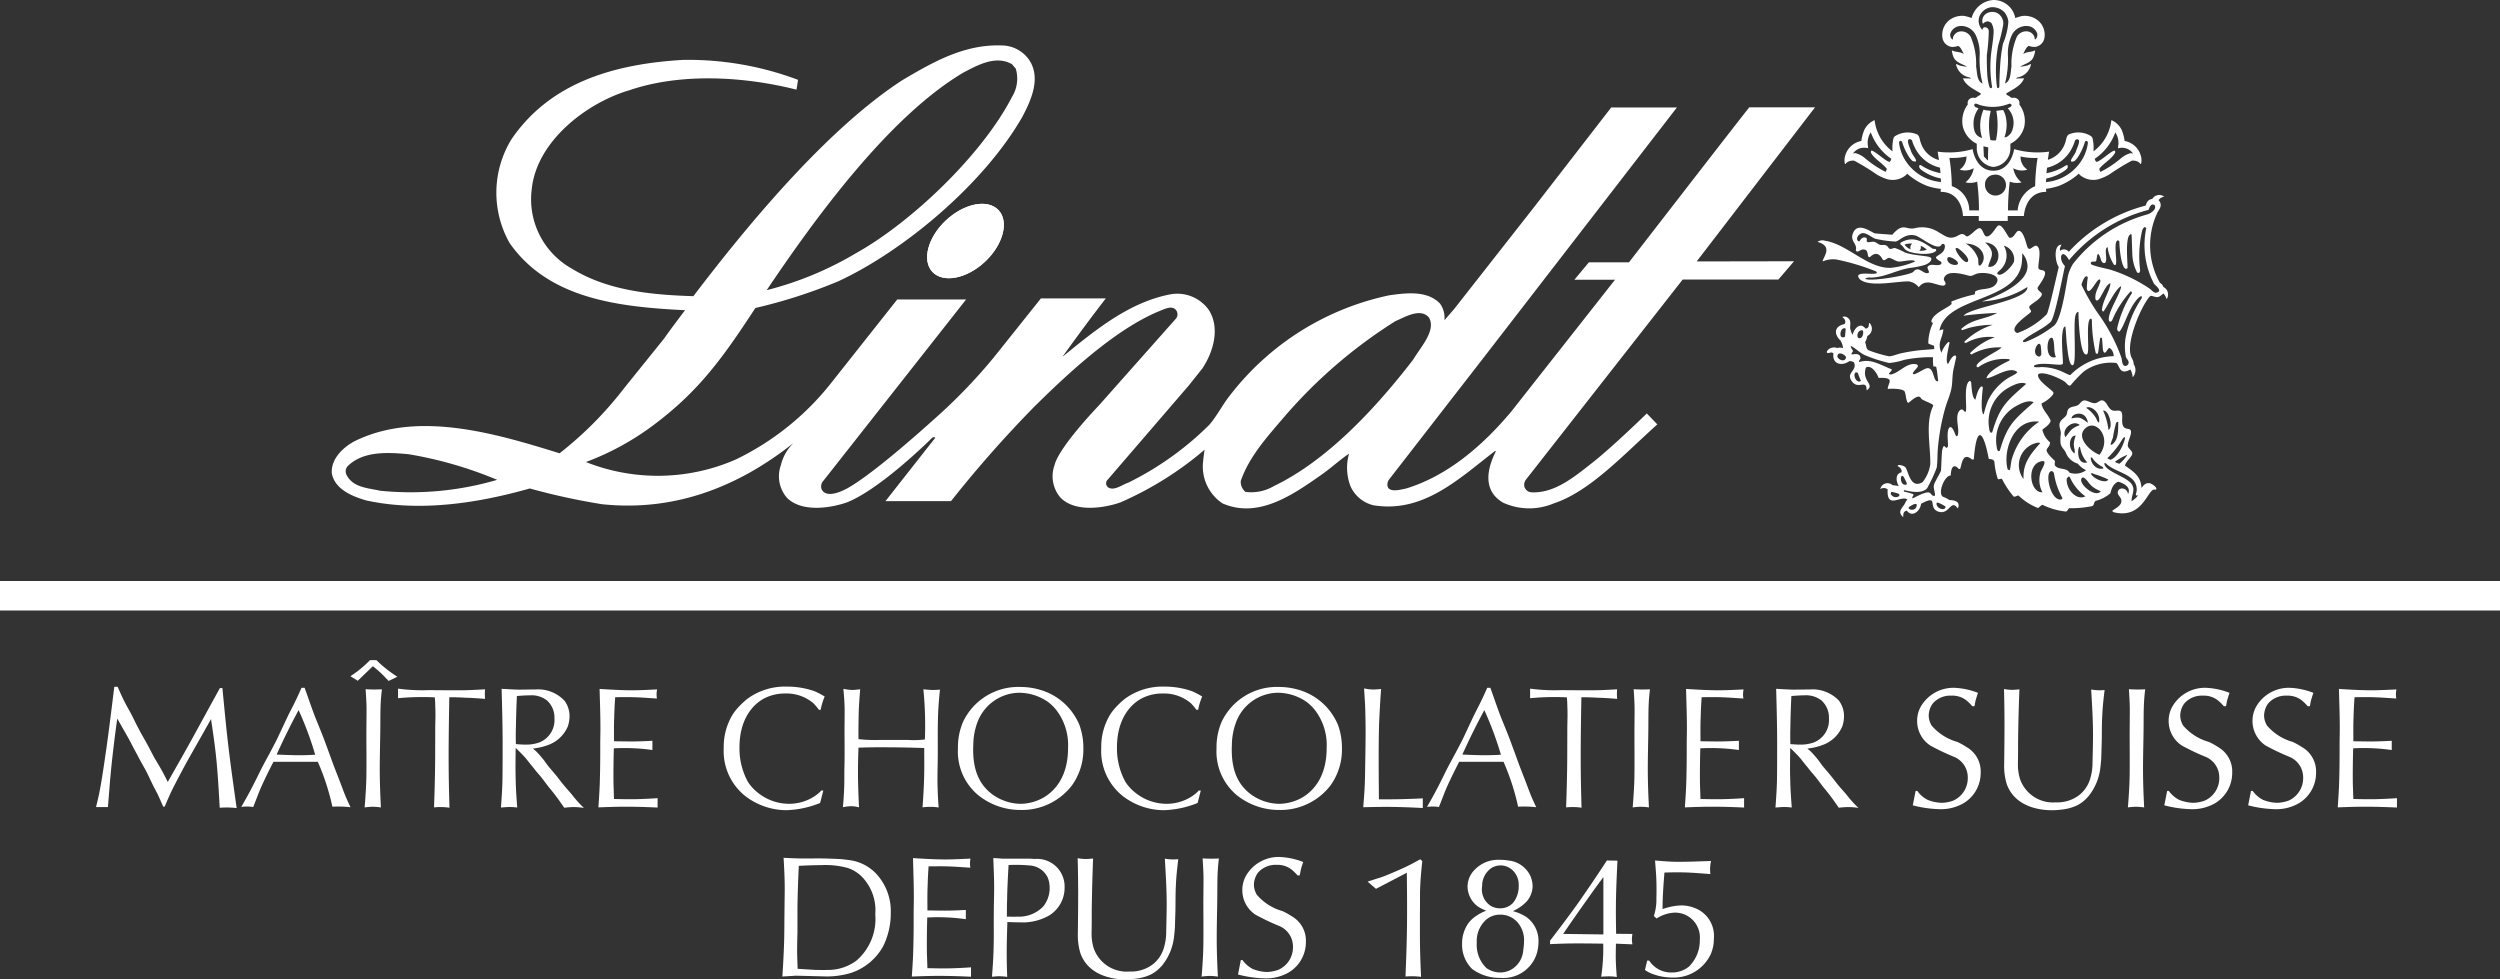 <svg xmlns="http://www.w3.org/2000/svg" width="219.998" height="86.183" viewBox="0 0 219.998 86.183">
  <rect x="0" y="0" width="219.998" height="86.183" fill="#333333" stroke="none"/>
  <g id="Gruppe_88" data-name="Gruppe 88" transform="translate(-69.414 -322.685)">
    <g id="Gruppe_83" data-name="Gruppe 83" transform="translate(77.863 380.776)">
      <path id="Pfad_294" data-name="Pfad 294" d="M89.781,454.752c.192.442.383.87.59,1.284s.443.8.649,1.2.4.826.62,1.225c.236.472.516.915.767,1.387.221.4.413.8.635,1.2.206.339.4.664.59,1s.384.723.561,1.077c.723-1.269,1.446-2.538,2.154-3.821.811-1.476,1.623-2.966,2.435-4.442H99c.177,1.8.34,3.615.561,5.415.206,1.712.457,3.438.693,5.149a7.506,7.506,0,0,0-1.49-.029c-.074-1.313-.147-2.641-.265-3.939s-.31-2.582-.5-3.866c-.694,1.239-1.4,2.479-2.1,3.718-.457.841-.915,1.7-1.343,2.553-.221.472-.428.945-.634,1.431h-.133c-.162-.368-.324-.738-.487-1.091-.162-.31-.34-.635-.487-.945-.192-.4-.369-.782-.576-1.18-.236-.428-.487-.856-.708-1.3-.266-.472-.5-.944-.753-1.416-.339-.6-.693-1.224-1.032-1.814-.192,1.4-.369,2.818-.517,4.234-.118,1.181-.206,2.376-.3,3.556H87.878c.118-.472.236-.959.324-1.431.133-.679.236-1.358.34-2.036.088-.561.162-1.136.251-1.7.251-1.8.472-3.615.693-5.415Z" transform="translate(-87.878 -452.406)" fill="#fff"/>
      <path id="Pfad_295" data-name="Pfad 295" d="M121.4,454.945c.31.856.6,1.727.929,2.582.324.811.664,1.608.959,2.434.206.546.4,1.092.6,1.638s.413,1.063.62,1.609c.162.427.324.87.5,1.3.133.31.281.635.428.944a9.816,9.816,0,0,0-1.593-.044,20.785,20.785,0,0,0-1.284-3.954h-3.9c-.383.738-.752,1.491-1.091,2.242-.251.576-.458,1.166-.694,1.741a3.438,3.438,0,0,0-.546-.044c-.162,0-.34.015-.5.03.28-.487.561-.988.826-1.49.339-.635.649-1.284.974-1.933.443-.841.915-1.681,1.343-2.538.324-.679.634-1.357.959-2.036.221-.458.472-.915.693-1.387.177-.354.34-.723.5-1.092Zm-1.416,3.674c-.369.723-.708,1.46-1.048,2.2.664.03,1.328.059,2.007.059.457,0,.929-.015,1.387-.044a29.223,29.223,0,0,0-1.46-3.925C120.572,457.468,120.262,458.044,119.982,458.619Z" transform="translate(-103.042 -452.51)" fill="#fff"/>
      <path id="Pfad_296" data-name="Pfad 296" d="M139.083,449.625a11.012,11.012,0,0,0,1.844,1.461l-.767.369c-.222-.221-.428-.457-.664-.678s-.472-.414-.723-.62l-1.328,1.284-.649-.4a9.737,9.737,0,0,0,1.726-1.417Zm.487,2.567c-.059.472-.1.959-.118,1.446-.029.8-.015,1.608-.029,2.4-.015,1.063-.044,2.125-.044,3.2,0,1.122.044,2.228.1,3.349a5.462,5.462,0,0,0-.708-.059,6.1,6.1,0,0,0-.723.059c.059-.664.1-1.343.133-2.021.029-.723.029-1.461.029-2.213,0-1.062-.015-2.14,0-3.217,0-.516.015-1.048,0-1.564-.015-.473-.044-.93-.074-1.388A11.481,11.481,0,0,0,139.57,452.192Z" transform="translate(-114.41 -449.625)" fill="#fff"/>
      <path id="Pfad_297" data-name="Pfad 297" d="M149.23,458.367c.015-.561.029-1.136,0-1.711a6.886,6.886,0,0,0-.044-.782,22.415,22.415,0,0,0-3.231.074v-.841a16.171,16.171,0,0,0,2.671.133c1.136,0,2.3.03,3.452,0,.517-.015,1.018-.044,1.534-.074a5.222,5.222,0,0,0,0,.841c-.561-.044-1.136-.088-1.7-.1-.487-.03-.959-.044-1.446-.044-.029,1.756-.059,3.5-.059,5.252,0,1.49.03,2.981.074,4.471a5.232,5.232,0,0,0-1.358-.029c.059-1.623.1-3.246.1-4.869Z" transform="translate(-119.377 -452.598)" fill="#fff"/>
      <path id="Pfad_298" data-name="Pfad 298" d="M167.3,455.213c.5,0,.988-.015,1.475-.015a3.187,3.187,0,0,1,2.567.989,2.288,2.288,0,0,1,.443,1.387,2.769,2.769,0,0,1-.162.9,2.98,2.98,0,0,1-1.755,1.623,5.528,5.528,0,0,1-1.3.3c.118.118.251.206.354.324a8.181,8.181,0,0,1,.9,1.107c.221.28.457.546.693.826.207.251.4.5.6.767.222.266.458.546.693.812s.458.575.708.841c.162.192.354.368.531.546a6.055,6.055,0,0,0-.9-.074,7.844,7.844,0,0,0-.826.059c-.221-.31-.428-.62-.649-.915s-.443-.575-.679-.856c-.266-.339-.517-.693-.782-1.018-.207-.236-.413-.472-.6-.723-.221-.265-.443-.545-.664-.826-.281-.325-.59-.62-.9-.929-.015.945-.029,1.9,0,2.848.015.8.074,1.593.133,2.4a5.188,5.188,0,0,0-.679-.044c-.265,0-.5.03-.752.044.059-.812.118-1.623.133-2.449.015-1.033.015-2.081.015-3.128,0-1.623-.044-3.246-.089-4.869C166.314,455.168,166.816,455.2,167.3,455.213Zm-.236,3.32c-.015.486-.015.988,0,1.475.28.015.561.044.856.044a3.524,3.524,0,0,0,1.121-.163,2.105,2.105,0,0,0,1.416-2.139,2.026,2.026,0,0,0-.649-1.579,2.18,2.18,0,0,0-1.49-.457c-.4,0-.782.03-1.166.059C167.11,456.7,167.081,457.618,167.066,458.533Z" transform="translate(-130.115 -452.616)" fill="#fff"/>
      <path id="Pfad_299" data-name="Pfad 299" d="M189.239,460.542a17.532,17.532,0,0,0-3.394-.147c-.029,1.062-.044,2.11-.029,3.157.015.443.029.871.044,1.3.664.015,1.343.03,2.007.015.6-.015,1.224-.044,1.829-.088v.826c-.944-.044-1.889-.074-2.833-.074-.8,0-1.579.029-2.376.059.059-.871.118-1.727.133-2.6.03-1,.03-2.021.03-3.04,0-.427.015-.856.015-1.3,0-1.166-.044-2.332-.074-3.482.959.059,1.918.118,2.862.118.738,0,1.475-.044,2.2-.074a2.1,2.1,0,0,0-.015.8c-.708-.044-1.4-.1-2.11-.118-.517-.015-1.048,0-1.564,0-.044.6-.074,1.21-.088,1.83-.03.679-.015,1.357-.015,2.051.517,0,1.033.015,1.55.015.6,0,1.225-.03,1.83-.059Z" transform="translate(-140.277 -452.633)" fill="#fff"/>
      <path id="Pfad_300" data-name="Pfad 300" d="M216.956,456.756a5.089,5.089,0,0,0-.487-.576,3.638,3.638,0,0,0-2.449-.855,3.942,3.942,0,0,0-1.9.443c-.929.5-2.154,1.756-2.154,4.309a6.114,6.114,0,0,0,.752,3.039,4.071,4.071,0,0,0,.944,1,4.377,4.377,0,0,0,2.686.915,4.076,4.076,0,0,0,2.154-.62,3.259,3.259,0,0,0,.664-.545h.177l-.281,1.092a8.543,8.543,0,0,1-2.951.634,5.947,5.947,0,0,1-3.63-1.239,5.056,5.056,0,0,1-1.9-4.234,5.44,5.44,0,0,1,.782-2.936,4.657,4.657,0,0,1,.531-.679,7.176,7.176,0,0,1,.782-.723,5.6,5.6,0,0,1,3.5-1.062,7.18,7.18,0,0,1,2.419.413,7.516,7.516,0,0,1,.87.458,5.323,5.323,0,0,0-.354,1.166Z" transform="translate(-153.342 -452.388)" fill="#fff"/>
      <path id="Pfad_301" data-name="Pfad 301" d="M237.227,459.639a7.741,7.741,0,0,0,1.49-.044,32.382,32.382,0,0,0-.133-4.412c.044,0,.516.059.811.059.221,0,.428-.015.649-.029-.074.693-.133,1.387-.162,2.08-.044,1.151-.03,2.3-.03,3.438,0,.826-.029,1.638-.029,2.464,0,.369.015.737.029,1.107.015.428.044.856.074,1.284a4.081,4.081,0,0,0-.723-.059,5.259,5.259,0,0,0-.694.044c.074-1,.133-2.007.148-3.01.015-.738,0-1.475,0-2.213-1.048-.029-2.08-.059-3.113-.059-.886-.015-1.785,0-2.671.029-.029.737-.044,1.475-.044,2.228,0,1,.044,2.021.089,3.025a2.649,2.649,0,0,0-.708-.1,3.911,3.911,0,0,0-.708.088c.059-.634.1-1.283.119-1.918.015-.531,0-1.062.015-1.594s.015-1.091.015-1.637c0-.8-.015-1.608,0-2.405,0-.545.015-1.077-.015-1.623-.015-.413-.059-.826-.089-1.239a4.36,4.36,0,0,0,.782.1c.162,0,.354-.029.694-.059-.059.723-.119,1.461-.133,2.2s-.029,1.46-.015,2.183a12.473,12.473,0,0,0,1.815.074Z" transform="translate(-165.776 -452.616)" fill="#fff"/>
      <path id="Pfad_302" data-name="Pfad 302" d="M254.082,457.838a5.37,5.37,0,0,1,5.016-3.054,6.17,6.17,0,0,1,1.653.221,5.358,5.358,0,0,1,3.57,3.143,5.88,5.88,0,0,1,.34,2.036,5.391,5.391,0,0,1-1.033,3.3,5.542,5.542,0,0,1-4.486,2.124,5.923,5.923,0,0,1-3.733-1.3,5,5,0,0,1-1.785-4.116A5.655,5.655,0,0,1,254.082,457.838Zm2.641,6.448a4.343,4.343,0,0,0,2.4.782,4.229,4.229,0,0,0,1.918-.487c.988-.531,2.273-1.771,2.273-4.426a5.076,5.076,0,0,0-.974-3.261,4.1,4.1,0,0,0-.8-.8,4.481,4.481,0,0,0-2.567-.8,3.979,3.979,0,0,0-3.644,2.626,5.776,5.776,0,0,0-.354,1.918C254.893,461.63,255.247,463.239,256.723,464.286Z" transform="translate(-177.775 -452.423)" fill="#fff"/>
      <path id="Pfad_303" data-name="Pfad 303" d="M289.543,456.756a5.179,5.179,0,0,0-.487-.576,3.638,3.638,0,0,0-2.449-.855,3.942,3.942,0,0,0-1.9.443c-.929.5-2.154,1.756-2.154,4.309a6.114,6.114,0,0,0,.752,3.039,4.072,4.072,0,0,0,.944,1,4.377,4.377,0,0,0,2.686.915,4.076,4.076,0,0,0,2.154-.62,3.26,3.26,0,0,0,.664-.545h.177l-.28,1.092a8.544,8.544,0,0,1-2.951.634,5.947,5.947,0,0,1-3.629-1.239,5.056,5.056,0,0,1-1.9-4.234,5.44,5.44,0,0,1,.782-2.936,4.622,4.622,0,0,1,.531-.679,7.175,7.175,0,0,1,.782-.723,5.6,5.6,0,0,1,3.5-1.062,7.18,7.18,0,0,1,2.419.413,7.516,7.516,0,0,1,.87.458,5.323,5.323,0,0,0-.354,1.166Z" transform="translate(-192.71 -452.388)" fill="#fff"/>
      <path id="Pfad_304" data-name="Pfad 304" d="M303.805,457.838a5.37,5.37,0,0,1,5.017-3.054,6.164,6.164,0,0,1,1.652.221,5.356,5.356,0,0,1,3.571,3.143,5.88,5.88,0,0,1,.34,2.036,5.392,5.392,0,0,1-1.033,3.3,5.542,5.542,0,0,1-4.485,2.124,5.923,5.923,0,0,1-3.733-1.3,5,5,0,0,1-1.785-4.116A5.664,5.664,0,0,1,303.805,457.838Zm2.641,6.448a4.345,4.345,0,0,0,2.405.782,4.23,4.23,0,0,0,1.918-.487c.989-.531,2.272-1.771,2.272-4.426a5.073,5.073,0,0,0-.974-3.261,4.079,4.079,0,0,0-.8-.8,4.483,4.483,0,0,0-2.567-.8,3.978,3.978,0,0,0-3.644,2.626,5.769,5.769,0,0,0-.355,1.918C304.617,461.63,304.971,463.239,306.446,464.286Z" transform="translate(-204.744 -452.423)" fill="#fff"/>
      <path id="Pfad_305" data-name="Pfad 305" d="M336.8,465.577c-1.092-.059-2.169-.1-3.261-.1-.664,0-1.328.015-1.977.029.044-.56.089-1.107.118-1.667.044-.8.044-1.593.059-2.39.015-.87.03-1.741.03-2.626,0-.635-.015-1.269-.03-1.9s-.074-1.254-.1-1.874a3.6,3.6,0,0,0,.8.1c.162,0,.369-.015.693-.044-.074,1.018-.133,2.051-.177,3.083-.059,2.214-.03,4.412-.015,6.625.826,0,1.637,0,2.463-.03.473-.015.93-.029,1.4-.059Z" transform="translate(-220.046 -452.563)" fill="#fff"/>
      <path id="Pfad_306" data-name="Pfad 306" d="M349.411,454.945c.31.856.6,1.727.929,2.582.324.811.664,1.608.959,2.434.206.546.4,1.092.6,1.638s.413,1.063.62,1.609c.162.427.324.87.5,1.3.133.31.28.635.428.944a9.823,9.823,0,0,0-1.594-.044,20.74,20.74,0,0,0-1.283-3.954h-3.9c-.383.738-.752,1.491-1.092,2.242-.251.576-.458,1.166-.693,1.741a3.446,3.446,0,0,0-.546-.044c-.162,0-.339.015-.5.03.28-.487.561-.988.826-1.49.34-.635.649-1.284.974-1.933.443-.841.915-1.681,1.343-2.538.325-.679.635-1.357.959-2.036.221-.458.472-.915.693-1.387.177-.354.339-.723.5-1.092Zm-1.417,3.674c-.368.723-.708,1.46-1.048,2.2.664.03,1.328.059,2.007.059.458,0,.929-.015,1.387-.044a29.236,29.236,0,0,0-1.461-3.925C348.585,457.468,348.275,458.044,347.995,458.619Z" transform="translate(-226.71 -452.51)" fill="#fff"/>
      <path id="Pfad_307" data-name="Pfad 307" d="M366.924,458.367c.015-.561.029-1.136,0-1.711a6.9,6.9,0,0,0-.045-.782,22.417,22.417,0,0,0-3.231.074v-.841a16.173,16.173,0,0,0,2.671.133c1.136,0,2.3.03,3.453,0,.516-.015,1.018-.044,1.534-.074a5.172,5.172,0,0,0,0,.841c-.561-.044-1.136-.088-1.7-.1-.487-.03-.959-.044-1.446-.044-.03,1.756-.059,3.5-.059,5.252,0,1.49.029,2.981.074,4.471a5.232,5.232,0,0,0-1.358-.029c.059-1.623.1-3.246.1-4.869Z" transform="translate(-237.449 -452.598)" fill="#fff"/>
      <path id="Pfad_308" data-name="Pfad 308" d="M384.9,455.235c-.059.472-.1.959-.118,1.446-.029.8-.015,1.608-.029,2.4-.015,1.063-.044,2.125-.044,3.2,0,1.122.044,2.228.1,3.349a5.468,5.468,0,0,0-.708-.059,6.1,6.1,0,0,0-.723.059c.059-.664.1-1.343.133-2.021.029-.723.029-1.461.029-2.213,0-1.062-.015-2.14,0-3.217,0-.516.015-1.048,0-1.564-.015-.473-.044-.93-.074-1.388A11.5,11.5,0,0,0,384.9,455.235Z" transform="translate(-248.153 -452.668)" fill="#fff"/>
      <path id="Pfad_309" data-name="Pfad 309" d="M398.162,460.542a17.527,17.527,0,0,0-3.393-.147c-.03,1.062-.044,2.11-.03,3.157l.044,1.3c.664.015,1.343.03,2.007.015.6-.015,1.225-.044,1.83-.088v.826c-.945-.044-1.889-.074-2.833-.074-.8,0-1.579.029-2.376.059.059-.871.118-1.727.133-2.6.03-1,.03-2.021.03-3.04,0-.427.015-.856.015-1.3,0-1.166-.044-2.332-.074-3.482.959.059,1.918.118,2.862.118.738,0,1.475-.044,2.2-.074a2.077,2.077,0,0,0-.015.8c-.708-.044-1.4-.1-2.11-.118-.516-.015-1.048,0-1.564,0-.044.6-.074,1.21-.089,1.83-.029.679-.015,1.357-.015,2.051.516,0,1.033.015,1.549.015.6,0,1.225-.03,1.83-.059Z" transform="translate(-253.592 -452.633)" fill="#fff"/>
      <path id="Pfad_310" data-name="Pfad 310" d="M412.374,455.213c.5,0,.988-.015,1.475-.015a3.187,3.187,0,0,1,2.567.989,2.291,2.291,0,0,1,.443,1.387,2.765,2.765,0,0,1-.163.9,2.979,2.979,0,0,1-1.755,1.623,5.523,5.523,0,0,1-1.3.3c.118.118.251.206.355.324a8.252,8.252,0,0,1,.9,1.107c.221.28.457.546.693.826.206.251.4.5.605.767s.457.546.693.812.457.575.708.841c.163.192.354.368.531.546a6.05,6.05,0,0,0-.9-.074,7.836,7.836,0,0,0-.826.059c-.221-.31-.428-.62-.649-.915s-.443-.575-.679-.856c-.266-.339-.517-.693-.782-1.018-.206-.236-.413-.472-.6-.723-.221-.265-.443-.545-.664-.826-.281-.325-.59-.62-.9-.929-.015.945-.029,1.9,0,2.848.015.8.074,1.593.133,2.4a5.194,5.194,0,0,0-.679-.044c-.265,0-.5.03-.753.044.059-.812.118-1.623.133-2.449.015-1.033.015-2.081.015-3.128,0-1.623-.044-3.246-.088-4.869C411.385,455.168,411.887,455.2,412.374,455.213Zm-.236,3.32c-.015.486-.015.988,0,1.475.281.015.561.044.856.044a3.529,3.529,0,0,0,1.122-.163,2.1,2.1,0,0,0,1.416-2.139,2.026,2.026,0,0,0-.649-1.579,2.179,2.179,0,0,0-1.49-.457c-.4,0-.782.03-1.166.059C412.182,456.7,412.152,457.618,412.137,458.533Z" transform="translate(-263.036 -452.616)" fill="#fff"/>
      <path id="Pfad_311" data-name="Pfad 311" d="M437.632,464.019a2.522,2.522,0,0,0,.9.782,3.587,3.587,0,0,0,1.269.266,3.182,3.182,0,0,0,1.018-.206,2.165,2.165,0,0,0,1.255-1.992,1.958,1.958,0,0,0-1.269-1.874,19.693,19.693,0,0,1-2.036-.974,2.577,2.577,0,0,1-1.151-2.139,2.543,2.543,0,0,1,.339-1.313,3.313,3.313,0,0,1,2.937-1.623,6.414,6.414,0,0,1,2.08.443c-.074.206-.133.4-.192.6s-.074.384-.118.576h-.192a3.893,3.893,0,0,0-.34-.354,1.986,1.986,0,0,0-1.49-.575,2.046,2.046,0,0,0-1.652.693,1.849,1.849,0,0,0-.354,1.048,1.7,1.7,0,0,0,.265.9,4.611,4.611,0,0,0,2.258,1.431,6.738,6.738,0,0,1,.841.473,2.465,2.465,0,0,1,1.21,2.228,3.114,3.114,0,0,1-1.446,2.656,3.962,3.962,0,0,1-2.154.561,10.233,10.233,0,0,1-2.376-.339l.251-1.269Z" transform="translate(-277.36 -452.51)" fill="#fff"/>
      <path id="Pfad_312" data-name="Pfad 312" d="M463.333,461.265c-.015.265-.044.531-.074.8a4.872,4.872,0,0,1-.973,2.45,3.292,3.292,0,0,1-1.048.885,4.188,4.188,0,0,1-1.387.383,6.972,6.972,0,0,1-.856.059c-.487,0-3.173-.029-3.984-2.316a5.555,5.555,0,0,1-.221-1.712c.015-1.151.029-2.3.029-3.452q0-1.595-.044-3.187a4.041,4.041,0,0,0,.708.074c.133,0,.339-.015.649-.044-.059,1.52-.1,3.04-.118,4.559,0,.664,0,1.313-.015,1.977a4.444,4.444,0,0,0,.177,1.328,3.073,3.073,0,0,0,3.157,2.08,3.164,3.164,0,0,0,2.11-.679,2.881,2.881,0,0,0,.885-1.3,4.781,4.781,0,0,0,.237-1.446c.015-.841.044-1.682.044-2.538,0-1.328-.088-2.655-.162-3.969a4.015,4.015,0,0,0,1.181.044c-.088.753-.177,1.49-.206,2.258-.045.737-.03,1.49-.045,2.242Z" transform="translate(-286.874 -452.633)" fill="#fff"/>
      <path id="Pfad_313" data-name="Pfad 313" d="M480.126,455.235c-.059.472-.1.959-.118,1.446-.03.8-.015,1.608-.03,2.4-.015,1.063-.044,2.125-.044,3.2,0,1.122.044,2.228.1,3.349a5.461,5.461,0,0,0-.708-.059,6.109,6.109,0,0,0-.724.059c.059-.664.1-1.343.133-2.021.03-.723.03-1.461.03-2.213,0-1.062-.015-2.14,0-3.217,0-.516.015-1.048,0-1.564-.015-.473-.044-.93-.074-1.388A11.5,11.5,0,0,0,480.126,455.235Z" transform="translate(-299.799 -452.668)" fill="#fff"/>
      <path id="Pfad_314" data-name="Pfad 314" d="M486,464.019a2.52,2.52,0,0,0,.9.782,3.587,3.587,0,0,0,1.269.266,3.181,3.181,0,0,0,1.018-.206,2.165,2.165,0,0,0,1.255-1.992,1.958,1.958,0,0,0-1.269-1.874,19.741,19.741,0,0,1-2.036-.974,2.577,2.577,0,0,1-1.151-2.139,2.537,2.537,0,0,1,.34-1.313,3.312,3.312,0,0,1,2.937-1.623,6.413,6.413,0,0,1,2.08.443c-.074.206-.133.4-.191.6s-.075.384-.119.576h-.192a3.954,3.954,0,0,0-.339-.354,1.988,1.988,0,0,0-1.49-.575,2.046,2.046,0,0,0-1.652.693,1.848,1.848,0,0,0-.354,1.048,1.7,1.7,0,0,0,.265.9,4.613,4.613,0,0,0,2.258,1.431,6.778,6.778,0,0,1,.841.473,2.465,2.465,0,0,1,1.209,2.228,3.114,3.114,0,0,1-1.446,2.656,3.962,3.962,0,0,1-2.154.561,10.236,10.236,0,0,1-2.376-.339l.251-1.269Z" transform="translate(-303.595 -452.51)" fill="#fff"/>
      <path id="Pfad_315" data-name="Pfad 315" d="M502.126,464.019a2.521,2.521,0,0,0,.9.782,3.587,3.587,0,0,0,1.269.266,3.189,3.189,0,0,0,1.018-.206,2.165,2.165,0,0,0,1.254-1.992,1.958,1.958,0,0,0-1.269-1.874,19.746,19.746,0,0,1-2.036-.974,2.576,2.576,0,0,1-1.151-2.139,2.537,2.537,0,0,1,.34-1.313,3.312,3.312,0,0,1,2.937-1.623,6.421,6.421,0,0,1,2.08.443c-.074.206-.133.4-.192.6s-.075.384-.119.576h-.192a3.954,3.954,0,0,0-.339-.354,1.989,1.989,0,0,0-1.491-.575,2.046,2.046,0,0,0-1.652.693,1.848,1.848,0,0,0-.354,1.048,1.7,1.7,0,0,0,.265.9,4.613,4.613,0,0,0,2.258,1.431,6.776,6.776,0,0,1,.841.473,2.465,2.465,0,0,1,1.21,2.228,3.114,3.114,0,0,1-1.446,2.656,3.962,3.962,0,0,1-2.154.561,10.23,10.23,0,0,1-2.375-.339l.25-1.269Z" transform="translate(-312.34 -452.51)" fill="#fff"/>
      <path id="Pfad_316" data-name="Pfad 316" d="M523.7,460.542a17.524,17.524,0,0,0-3.393-.147c-.029,1.062-.044,2.11-.029,3.157.015.443.029.871.044,1.3.664.015,1.343.03,2.007.015.6-.015,1.225-.044,1.83-.088v.826c-.944-.044-1.889-.074-2.833-.074-.8,0-1.579.029-2.376.059.059-.871.118-1.727.133-2.6.03-1,.03-2.021.03-3.04,0-.427.015-.856.015-1.3,0-1.166-.044-2.332-.074-3.482.959.059,1.918.118,2.862.118.738,0,1.475-.044,2.2-.074a2.1,2.1,0,0,0-.015.8c-.708-.044-1.4-.1-2.11-.118-.516-.015-1.047,0-1.564,0-.044.6-.074,1.21-.088,1.83-.03.679-.015,1.357-.015,2.051.516,0,1.033.015,1.549.015.6,0,1.225-.03,1.83-.059Z" transform="translate(-321.679 -452.633)" fill="#fff"/>
      <path id="Pfad_317" data-name="Pfad 317" d="M221.071,498.01l-1.21.074c.074-1.121.133-2.243.162-3.349.015-.929.015-1.859.03-2.788,0-.517.015-1.033.015-1.564,0-.915-.044-1.83-.1-2.744.62.029,1.239.059,1.874.059.59,0,1.18-.015,1.771,0,.487.015.974.029,1.461.059.265.03.531.059.8.1a3.934,3.934,0,0,1,2.435,1.4,4.835,4.835,0,0,1,1.092,3.216,6.581,6.581,0,0,1-.664,2.936,5.053,5.053,0,0,1-2.8,2.346,7.424,7.424,0,0,1-2.125.324Zm.118-3.851c-.015.561-.029,1.121-.029,1.667,0,.531.029,1.062.044,1.578l1.579.1c.339,0,.679.015,1.018,0a4.186,4.186,0,0,0,2.567-.811,4.837,4.837,0,0,0,1.668-4.087,4.221,4.221,0,0,0-1.254-3.379,3.2,3.2,0,0,0-1.166-.694,7.337,7.337,0,0,0-2.346-.25c-.664,0-1.313.029-1.963.059-.059,1.21-.1,2.42-.118,3.63Z" transform="translate(-159.462 -470.242)" fill="#fff"/>
      <path id="Pfad_318" data-name="Pfad 318" d="M249.507,493.072a17.535,17.535,0,0,0-3.394-.147c-.029,1.062-.044,2.11-.029,3.158.015.442.029.87.044,1.3.664.015,1.343.03,2.007.015.6-.015,1.224-.044,1.829-.089v.826c-.944-.044-1.889-.074-2.833-.074-.8,0-1.579.029-2.376.059.059-.871.118-1.727.133-2.6.03-1,.03-2.021.03-3.04,0-.427.015-.856.015-1.3,0-1.165-.044-2.331-.074-3.482.959.059,1.918.118,2.862.118.738,0,1.475-.044,2.2-.074a2.085,2.085,0,0,0-.015.8c-.708-.044-1.4-.1-2.11-.118-.516-.015-1.048,0-1.564,0-.044.6-.074,1.21-.088,1.83-.03.679-.015,1.357-.015,2.051.517,0,1.033.015,1.55.015.6,0,1.225-.03,1.83-.059Z" transform="translate(-172.965 -470.276)" fill="#fff"/>
      <path id="Pfad_319" data-name="Pfad 319" d="M261.084,487.728h2.287c.192,0,.369.015.546.029a2.427,2.427,0,0,1,2.641,2.523,2.853,2.853,0,0,1-1.357,2.449,4.723,4.723,0,0,1-2.6.605c-.354,0-.723-.015-1.077-.03-.029.915-.059,1.815-.059,2.73,0,.694.015,1.4.044,2.1a5.528,5.528,0,0,0-.693-.059c-.162,0-.325.015-.649.044.074-.9.133-1.8.148-2.715.029-.988,0-1.977.015-2.951,0-.708.029-1.431.029-2.154,0-.87-.044-1.741-.074-2.626Zm.413,3.674c-.015.472-.015.945-.015,1.431.31,0,.6.015.915,0a2.977,2.977,0,0,0,2.272-.885,2.578,2.578,0,0,0,.575-1.652,2.532,2.532,0,0,0-.162-.885,1.883,1.883,0,0,0-1.52-1.077,13.918,13.918,0,0,0-1.933-.044C261.571,489.321,261.512,490.369,261.5,491.4Z" transform="translate(-181.324 -470.259)" fill="#fff"/>
      <path id="Pfad_320" data-name="Pfad 320" d="M285.205,493.795c-.015.266-.044.531-.074.8a4.879,4.879,0,0,1-.974,2.449,3.291,3.291,0,0,1-1.048.885,4.209,4.209,0,0,1-1.387.383,7.061,7.061,0,0,1-.855.059c-.487,0-3.172-.03-3.984-2.316a5.567,5.567,0,0,1-.221-1.712c.015-1.151.029-2.3.029-3.452q0-1.594-.044-3.187a4.045,4.045,0,0,0,.708.074c.133,0,.34-.015.649-.044-.059,1.52-.1,3.039-.118,4.559,0,.664,0,1.313-.015,1.977a4.439,4.439,0,0,0,.177,1.328,3.073,3.073,0,0,0,3.158,2.081,3.165,3.165,0,0,0,2.11-.679,2.883,2.883,0,0,0,.885-1.3,4.8,4.8,0,0,0,.236-1.446c.015-.841.044-1.682.044-2.538,0-1.328-.089-2.656-.162-3.969a4.018,4.018,0,0,0,1.18.044c-.088.753-.177,1.49-.206,2.258-.044.737-.029,1.49-.044,2.242Z" transform="translate(-190.262 -470.276)" fill="#fff"/>
      <path id="Pfad_321" data-name="Pfad 321" d="M302,487.766c-.059.472-.1.959-.118,1.446-.029.8-.015,1.608-.029,2.4-.015,1.062-.044,2.124-.044,3.2,0,1.121.044,2.228.1,3.349a5.543,5.543,0,0,0-.708-.059,6.1,6.1,0,0,0-.723.059c.059-.664.1-1.343.133-2.021.029-.723.029-1.46.029-2.213,0-1.062-.015-2.14,0-3.217,0-.516.015-1.048,0-1.564-.015-.472-.044-.929-.074-1.387A11.679,11.679,0,0,0,302,487.766Z" transform="translate(-203.187 -470.312)" fill="#fff"/>
      <path id="Pfad_322" data-name="Pfad 322" d="M307.874,496.55a2.528,2.528,0,0,0,.9.782,3.6,3.6,0,0,0,1.269.266,3.2,3.2,0,0,0,1.018-.207,2.164,2.164,0,0,0,1.254-1.992,1.959,1.959,0,0,0-1.269-1.874,19.747,19.747,0,0,1-2.036-.974,2.575,2.575,0,0,1-1.151-2.139,2.538,2.538,0,0,1,.34-1.313,3.312,3.312,0,0,1,2.937-1.623,6.432,6.432,0,0,1,2.08.443c-.074.207-.133.4-.192.605-.044.192-.074.384-.118.575h-.192a4.021,4.021,0,0,0-.339-.354,1.988,1.988,0,0,0-1.49-.575,2.045,2.045,0,0,0-1.653.694,1.842,1.842,0,0,0-.354,1.047,1.709,1.709,0,0,0,.265.9,4.622,4.622,0,0,0,2.258,1.431,6.77,6.77,0,0,1,.841.472,2.465,2.465,0,0,1,1.21,2.228,3.115,3.115,0,0,1-1.446,2.656,3.965,3.965,0,0,1-2.154.56,10.228,10.228,0,0,1-2.375-.339l.25-1.269Z" transform="translate(-206.983 -470.154)" fill="#fff"/>
      <path id="Pfad_323" data-name="Pfad 323" d="M337.211,488.089c-.088.826-.162,1.652-.192,2.479-.015.679,0,1.372-.015,2.051v1.328c0,.826,0,1.637.029,2.449.015.634.044,1.254.074,1.874a6.41,6.41,0,0,0-1.372-.029c.059-1.52.118-3.04.133-4.574s0-3.04-.015-4.559l-2.715,1.416-.738-.634,1.372-.443c.635-.251,1.254-.517,1.874-.8.472-.221.929-.472,1.387-.723Z" transform="translate(-220.501 -470.399)" fill="#fff"/>
      <path id="Pfad_324" data-name="Pfad 324" d="M351.988,492.155a2.214,2.214,0,0,1-.945-1.786,2.087,2.087,0,0,1,.62-1.461,2.841,2.841,0,0,1,2.2-.885,4.264,4.264,0,0,1,.753.059,2.391,2.391,0,0,1,1.948,1.343,2.448,2.448,0,0,1,.206.915,2.122,2.122,0,0,1-.531,1.357,3.877,3.877,0,0,1-1.21.841,4.282,4.282,0,0,1,1.122.472,2.588,2.588,0,0,1,1.136,2.213,3.862,3.862,0,0,1-.147,1.033,3.068,3.068,0,0,1-3.2,2.154,4.023,4.023,0,0,1-2.493-.782,2.979,2.979,0,0,1-.885-2.213,3.086,3.086,0,0,1,.545-1.8,2.652,2.652,0,0,1,.62-.6,4.3,4.3,0,0,1,.959-.517A3.954,3.954,0,0,1,351.988,492.155Zm.723,5.4a2.157,2.157,0,0,0,1.21.384,2.052,2.052,0,0,0,.959-.251,2.126,2.126,0,0,0,1.062-1.682,6.285,6.285,0,0,0,.074-.871,2.387,2.387,0,0,0-.457-1.461,1.992,1.992,0,0,0-1.638-.826,1.886,1.886,0,0,0-1.225.428,2.536,2.536,0,0,0-.841,2.051A2.835,2.835,0,0,0,352.711,497.554Zm.339-5.5a1.607,1.607,0,0,0,.856.236,1.552,1.552,0,0,0,1.121-.458,2.288,2.288,0,0,0,.517-1.549,1.725,1.725,0,0,0-.354-1.136,1.567,1.567,0,0,0-1.24-.634,1.638,1.638,0,0,0-.767.206,1.89,1.89,0,0,0-.855,1.623A1.713,1.713,0,0,0,353.05,492.051Z" transform="translate(-230.349 -470.451)" fill="#fff"/>
      <path id="Pfad_325" data-name="Pfad 325" d="M373.417,488.167c-.059,1.21-.118,2.42-.133,3.645-.015.93,0,1.859.015,2.789l1.431.015a4.693,4.693,0,0,0-.044.473,3.618,3.618,0,0,0,.044.442l-1.446-.059c-.015.605-.029,1.2,0,1.786.015.4.044.767.074,1.15a3.751,3.751,0,0,0-.708-.059c-.222,0-.443.015-.664.029a17.143,17.143,0,0,0,.177-2.907c-1.018-.015-2.051-.029-3.069-.015-.545.015-1.077.03-1.609.059v-.31c.856-1.107,1.7-2.228,2.509-3.364.856-1.225,1.682-2.449,2.494-3.689Zm-1.24,6.492v-5.046c-.486.649-.959,1.3-1.431,1.977-.708.988-1.416,2.007-2.11,3.024Z" transform="translate(-239.53 -470.521)" fill="#fff"/>
      <path id="Pfad_326" data-name="Pfad 326" d="M386.106,496.961a2.3,2.3,0,0,0,1.962,1.048,2.384,2.384,0,0,0,1.535-.517,3.224,3.224,0,0,0,.959-2.375,2.182,2.182,0,0,0-2.213-2.376,3.182,3.182,0,0,0-1.593.517l-.236-.221a4.649,4.649,0,0,0,.221-1.55c.015-.517.015-1.018,0-1.52-.015-.6-.074-1.21-.118-1.815.678.059,1.372.118,2.066.118.959,0,1.918-.044,2.862-.074a3.3,3.3,0,0,0-.059,1.151c-.812-.059-1.623-.133-2.435-.148-.531-.015-1.077,0-1.608.015-.059.767-.119,1.52-.148,2.287-.015.309-.015.62-.015.929a5.3,5.3,0,0,1,1.638-.324,3.276,3.276,0,0,1,1.476.354,2.621,2.621,0,0,1,1.4,2.568,3.417,3.417,0,0,1-.251,1.313,3.583,3.583,0,0,1-3.408,2.11,4.968,4.968,0,0,1-1.844-.354,2.864,2.864,0,0,1-.561-.31l.192-.826Z" transform="translate(-249.429 -470.521)" fill="#fff"/>
    </g>
    <g id="Gruppe_84" data-name="Gruppe 84" transform="translate(150.998 340.622)">
      <path id="Pfad_327" data-name="Pfad 327" d="M249.362,363.325c1.609-1.5,3.677-1.895,4.62-.885s.4,3.045-1.205,4.544-3.677,1.895-4.62.885S247.753,364.823,249.362,363.325Z" transform="translate(-247.692 -361.881)" fill="#fff"/>
    </g>
    <line id="Linie_21" data-name="Linie 21" x1="0.005" transform="translate(138.56 361.899)" fill="#976d23"/>
    <line id="Linie_22" data-name="Linie 22" x1="0.005" transform="translate(138.565 361.899)" fill="#976d23"/>
    <g id="Gruppe_85" data-name="Gruppe 85" transform="translate(150.998 340.622)">
      <path id="Pfad_328" data-name="Pfad 328" d="M249.362,363.325c1.609-1.5,3.677-1.895,4.62-.885s.4,3.045-1.205,4.544-3.677,1.895-4.62.885S247.753,364.823,249.362,363.325Z" transform="translate(-247.692 -361.881)" fill="#fff"/>
    </g>
    <line id="Linie_23" data-name="Linie 23" x1="0.004" transform="translate(142.139 362.422)" fill="#976d23"/>
    <line id="Linie_24" data-name="Linie 24" x1="0.004" transform="translate(142.143 362.422)" fill="#976d23"/>
    <g id="Gruppe_86" data-name="Gruppe 86" transform="translate(69.414 373.813)">
      <rect id="Rechteck_77" data-name="Rechteck 77" width="219.998" height="2.595" transform="translate(0 0)" fill="#fff"/>
      <path id="Pfad_329" data-name="Pfad 329" d="M309.6,437.242" transform="translate(-199.684 -435.946)" fill="#fff"/>
    </g>
    <path id="Pfad_330" data-name="Pfad 330" d="M229.764,355.364c-.749-.882-2.08-.057-2.947.308a43.249,43.249,0,0,0-9.695,8.316c-1.542,1.811-3.168,3.569-3.919,5.744a1.119,1.119,0,0,0,.414.969,3.915,3.915,0,0,0,2.5-.513c4.7-2.252,8.982-6.873,12.257-11.128C229.052,357.925,230.411,356.485,229.764,355.364Zm-82,14.277a35.119,35.119,0,0,0-7.786-2.253c-1.831-.173-3.931-.29-5.3.982a.684.684,0,0,0-.171.832c.578,1.135,1.885,1.151,2.965,1.4A27.038,27.038,0,0,0,147.765,369.642ZM193.4,333.457l-.328-.386c-1.426-.828-3.025.078-4.279.732-6.609,3.909-13.169,12.988-17.312,19.148a29.547,29.547,0,0,0,7.846-3.247c4.876-2.715,11.124-8.664,13.745-13.765A3.042,3.042,0,0,0,193.4,333.457Zm-19.528,32.92c-4.837,3.85-10.44,6.084-16.877,5.41a58.118,58.118,0,0,1-6.359-1.386c-4.413,1.253-9.579,2.1-14.377,1.058-1.2-.345-2.775-.961-3.045-2.386-.1-1.29,1.041-2.349,2.081-2.869,5.589-2.714,12.527-.577,17.961,1.1a32.1,32.1,0,0,0,5.686-5.736l3.52-4.369c.559-.809,1.837-2.484,1.837-2.484-5.724-.29-11.971-.945-15.44-5.913a8.987,8.987,0,0,1,.173-9.145c3.488-5.1,9.25-6.623,15.07-6.97a27.466,27.466,0,0,1,10.136,1.753s-.077.578-.135.866c-4.567-1.156-10.118-1.5-14.665.038-3.778,1.1-8.211,4.486-8.634,8.74a6.991,6.991,0,0,0,3.527,6.969c3.1,1.906,6.842,2.31,10.7,2.426,4.817-6.334,11.779-14.727,18.407-19.02,2.68-1.579,5.436-3.177,8.769-3.042a2.949,2.949,0,0,1,2.37,1.27c1.079,1.6.154,3.6-.617,5.045-3.411,5.929-10.449,11.781-16.173,14.437a45.485,45.485,0,0,1-7.3,2.349c-2.833,4.331-4.955,7.338-9.093,10.4a23.789,23.789,0,0,1-5.82,3.157,17.138,17.138,0,0,0,13.162-.211,23.956,23.956,0,0,0,8.383-6.7l5.85-7.393h6.06l-12.546,15.94a.722.722,0,0,0-.158.781c.458.875,2.041,0,2.041,0s1.682-.644,7.811-6.152a47.792,47.792,0,0,0,5.319-5.506l4.12-5.161h5.71c-1.369,1.772-2.6,3.447-3.817,5.141,2.93-2.387,5.84-4.774,9.444-5.487a3.4,3.4,0,0,1,3.45,1.387c1,1.6.366,3.7-.578,5.12l-1.214,1.522-7.111,8.26a.444.444,0,0,0,.022.682c.52.361,1.251-.241,1.791-.413a27.067,27.067,0,0,0,7.107-5.074c.637-.712,1.238-1.876,1.834-2.608a23.913,23.913,0,0,1,14.012-8.8c1.5-.211,3.353-.443,4.47.731a2.139,2.139,0,0,1,.386,1.463l.866-1,7.037-8.971,6.774-8.751h5.781l-16.8,21.745-8.558,11.031a.737.737,0,0,0-.083.626c.229.489,1.145.221,1.624.124,3.587-1.1,6.669-3.7,9.234-6.758l9.135-11.608-3.577,0,1.282-1.537h3.528s10.4-13.446,10.589-13.639h5.783l-10.416,13.562,8.566-.015-1.371,1.606-8.429.005L238.32,369.592a.763.763,0,0,0-.149.7c.178.358.378.464.848.453,1.861-.026,3.429-1.272,5.086-2.582,1.831-1.434,4.828-4.364,4.828-4.364l.923.963c-3,2.694-5.943,5.911-9.123,6.956a5.528,5.528,0,0,1-4.451-.07c-1.484-.87-1.685-2.43-.621-4.543l-.114.019c-3.2,2.464-6.3,5.467-10.676,4.755a2.976,2.976,0,0,1-2.006-1.656,4.5,4.5,0,0,1-.134-2.887c-.829.557-1.657,1.328-2.5,1.906-2.449,1.713-5.5,3.853-8.646,2.467a3.9,3.9,0,0,1-1.7-3.68c.038-.346.077-.73.134-1.039a29.623,29.623,0,0,1-7.39,4.629c-1.123.413-3.9,1-5.281-.4a2.876,2.876,0,0,1-.541-2.853c.385-1.618,3.887-5.247,3.887-5.247l6.8-7.662a.593.593,0,0,0,.016-.741c-.347-.482-1.06-.076-1.5.086-3.237,1.348-6.9,4.333-11.128,8.555a104.009,104.009,0,0,0-7.18,8.159l-5.768,0,4.38-5.572c-.135-.172-.348.076-.348.076s-4.412,4.386-7.361,5.58l-.052.02c-1.122.413-3.9,1-5.286-.4a2.877,2.877,0,0,1-.541-2.854A4.025,4.025,0,0,1,173.871,366.376Z" transform="translate(-34.6 -4.731)" fill="#fff"/>
    <g id="Gruppe_87" data-name="Gruppe 87" transform="translate(229.362 322.685)">
      <path id="Pfad_331" data-name="Pfad 331" d="M424.285,349.54a.862.862,0,0,1,.686-.18,19.546,19.546,0,0,1,1.966,1.207,4.315,4.315,0,0,0,.953.422,1.819,1.819,0,0,0,1.652-.391l.068-.11a5.857,5.857,0,0,0,1.807,1.1,5.641,5.641,0,0,0,1.163.248l-.014.26c1.928,0,1.964,2.125,1.964,2.125h1.393v.436h2.548v-.436h1.421s.092-2.122,1.963-2.125l-.016-.266a6.039,6.039,0,0,0,1.091-.243,5.828,5.828,0,0,0,1.805-1.1l.07.11a1.819,1.819,0,0,0,1.651.391,4.349,4.349,0,0,0,.955-.422,19.37,19.37,0,0,1,1.966-1.207.867.867,0,0,1,.686.18c.045.024.068.141.137.095a1.32,1.32,0,0,0,.023-.541,1.819,1.819,0,0,0-1.465-1.474,3.786,3.786,0,0,0-.25-.949,1.789,1.789,0,0,0-.916-.886,4.008,4.008,0,0,1-1.576,2.752,3.913,3.913,0,0,0-.083-1.161c-.046-.149-.207-.227-.327-.29a2.1,2.1,0,0,0-1.763-.04c-.227.141-.213.456-.3.682A2.31,2.31,0,0,1,442,349.277c.059-.435.11-.718.11-.718a7.456,7.456,0,0,1-3.077-.222s-.248,1.894-1.822,1.9-1.831-1.9-1.831-1.9a7.458,7.458,0,0,1-3.078.222s.054.293.114.742a2.325,2.325,0,0,1-1.613-1.572c-.09-.227-.075-.541-.3-.682a2.09,2.09,0,0,0-1.759.04c-.122.063-.284.141-.329.29a3.928,3.928,0,0,0-.084,1.161,4.012,4.012,0,0,1-1.578-2.752,1.79,1.79,0,0,0-.915.886,3.908,3.908,0,0,0-.252.949,1.816,1.816,0,0,0-1.462,1.474,1.335,1.335,0,0,0,.022.541C424.216,349.681,424.238,349.564,424.285,349.54Zm23.653-2.673a1.639,1.639,0,0,1,.275.956c0,.142-.039.3-.039.432.078.007.16-.039.245-.032a1.164,1.164,0,0,1,1.075.5c-.054,0-.138-.032-.205-.032a2.159,2.159,0,0,0-.793.4,8.98,8.98,0,0,1-1.86,1.246.463.463,0,0,1-.105-.274c.4-.507,1.021-.807,1.372-1.372a.235.235,0,0,0-.009-.211c-.22-.11-1.539,1.2-1.662.94a.415.415,0,0,1-.1-.235A4.774,4.774,0,0,0,447.937,346.867Zm-6.082,4.055a4.054,4.054,0,0,0,1.662-.718c.133-.092.282-.227.222-.414-.015-.063-.107-.04-.146-.025a4.535,4.535,0,0,1-1.717.692l.05-.481a3.3,3.3,0,0,0,2.234-1.81,3.2,3.2,0,0,0,.23-.594.284.284,0,0,1,.243-.1c.286.1-.057.724-.172,1.091-.1.29-.531.739-.408.859.3.071.4-.156.542-.306a5.16,5.16,0,0,0,.669-1.426c.065-.094.239-.142.26.1a3.852,3.852,0,0,1-.365,1.207,4.116,4.116,0,0,1-3.324,2.241Zm-3.2.276a1.719,1.719,0,0,0,1.027.065,2,2,0,0,1-.726-1.248,1.535,1.535,0,0,0,1.239.128,1.353,1.353,0,0,1-.6-1.159,5.868,5.868,0,0,0,1.5.128,16.811,16.811,0,0,0-.21,2.486,2.519,2.519,0,0,0-1.542,2.133h-.848A20.155,20.155,0,0,1,438.65,351.2Zm-1.444-.6a.922.922,0,1,1-.74.9A.834.834,0,0,1,437.206,350.6Zm-2.373-1.617a1.349,1.349,0,0,1-.6,1.159,1.53,1.53,0,0,0,1.237-.128,2,2,0,0,1-.725,1.248,1.722,1.722,0,0,0,1.027-.065,18.636,18.636,0,0,1,.159,2.533h-.851a2.264,2.264,0,0,0-1.54-2.133,16.7,16.7,0,0,0-.21-2.486A5.875,5.875,0,0,0,434.833,348.984Zm-5.669-1.3a5.149,5.149,0,0,0,.671,1.426c.137.15.244.378.541.306.123-.121-.309-.57-.407-.859-.115-.366-.46-.988-.173-1.091a.289.289,0,0,1,.244.1,3.072,3.072,0,0,0,.229.594,3.285,3.285,0,0,0,2.23,1.81l.052.481a4.535,4.535,0,0,1-1.717-.692c-.04-.015-.131-.038-.147.025-.061.188.088.322.22.414a4.082,4.082,0,0,0,1.666.718l.02.316A4.115,4.115,0,0,1,429.271,349a3.9,3.9,0,0,1-.365-1.207C428.927,347.545,429.1,347.594,429.164,347.687Zm-3.234.536c.084-.007.169.039.245.032,0-.134-.038-.29-.038-.432a1.652,1.652,0,0,1,.275-.956,4.764,4.764,0,0,0,1.8,2.321.406.406,0,0,1-.1.235c-.121.261-1.44-1.05-1.662-.94a.236.236,0,0,0-.007.211c.35.565.973.865,1.373,1.372a.48.48,0,0,1-.107.274,8.935,8.935,0,0,1-1.861-1.246,2.166,2.166,0,0,0-.792-.4c-.07,0-.153.032-.207.032A1.165,1.165,0,0,1,425.93,348.223Z" transform="translate(-421.739 -335.214)" fill="#fff"/>
      <path id="Pfad_332" data-name="Pfad 332" d="M443.76,326.817a1.719,1.719,0,0,0,.527-.094c.251.126.357.47.5.713l-.191-.094c-.267-.109-.6-.07-.861-.234a1.74,1.74,0,0,0,.13.556c.191.518.747.627,1.205.886a3.513,3.513,0,0,1-.648-.1,2.345,2.345,0,0,0-.328-.133,1.463,1.463,0,0,0,1.166,1.176.164.164,0,0,1,.144.118c-.22-.054-.479-.008-.692-.04.237.666,1.031.993,1.58,1.345a.254.254,0,0,1-.159.173c-.161.063-.268.26-.458.2a.511.511,0,0,0-.495.235.454.454,0,0,0-.039.346,2.45,2.45,0,0,0-.434,1.983,2.291,2.291,0,0,0,1.22,1.481v.429a1.656,1.656,0,0,0,1.439,1.612,1.63,1.63,0,0,0,1.519-1.612v-.429a2.3,2.3,0,0,0,1.218-1.481,2.435,2.435,0,0,0-.435-1.983.447.447,0,0,0-.039-.346.511.511,0,0,0-.5-.235c-.188.055-.294-.141-.455-.2a.255.255,0,0,1-.161-.173c.549-.353,1.34-.679,1.577-1.345-.215.032-.474-.015-.693.04.021-.078.074-.1.145-.118a1.463,1.463,0,0,0,1.164-1.176,2.244,2.244,0,0,0-.327.133,3.53,3.53,0,0,1-.647.1c.455-.259,1.013-.368,1.2-.886a1.73,1.73,0,0,0,.13-.556c-.26.163-.6.125-.861.234l-.19.094c.136-.243.243-.587.494-.713a1.719,1.719,0,0,0,.527.094.957.957,0,0,0,.822-.675,1.637,1.637,0,0,0-.555-1.669,1.861,1.861,0,0,0-1.35-.384,3.635,3.635,0,0,0-.632.187,1.939,1.939,0,0,0-1.923-1.591,2.128,2.128,0,0,0-1.922,1.591,3.672,3.672,0,0,0-.629-.187,1.851,1.851,0,0,0-1.35.384,1.635,1.635,0,0,0-.557,1.669A.958.958,0,0,0,443.76,326.817Zm3.149,9.99c-.137-.094-.229-.25-.357-.352l-.039-.9.4.093.023.039C446.923,336.063,446.916,336.431,446.909,336.807Zm1.867-4.994a.2.2,0,0,1,.222.126c-.038.172-.229.2-.343.281a1.834,1.834,0,0,1,.426,1.827,1.022,1.022,0,0,1-.564.705l-.154.016a3.235,3.235,0,0,0,.092-1.9,2.222,2.222,0,0,0-.206-.5c-.2.015-.4.04-.6.07a6.776,6.776,0,0,1-.031,2.595,1.3,1.3,0,0,1-.49-.023,6.683,6.683,0,0,1-.09-1.96c.031-.2.075-.4.114-.6-.139-.048-.313-.032-.459-.07-.068,0-.2-.1-.205.038a3.563,3.563,0,0,0-.093,2.4c-.083.015-.143-.056-.228-.079-.5-.251-.549-.855-.518-1.4a2.282,2.282,0,0,1,.435-1.114c-.13-.079-.312-.079-.367-.234-.008-.071-.015-.157.062-.18.182-.025.3.094.464.126A3.9,3.9,0,0,0,448.776,331.814Zm.212-5.986a1.418,1.418,0,0,1,1.372-.854.969.969,0,0,1,.885.66.513.513,0,0,1-.193.541.57.57,0,0,1-.039-.2.748.748,0,0,0-.6-.523.944.944,0,0,0-.962.476,6.067,6.067,0,0,0-.469,2.611c-.1.53-.034,1.247-.571,1.5a8.443,8.443,0,0,0,.255-2.517A3.837,3.837,0,0,1,448.988,325.827Zm-2.809-1.744a1.309,1.309,0,0,1,.963-.754,1.434,1.434,0,0,1,1.268.492,1.7,1.7,0,0,1,.3.762,5.948,5.948,0,0,1-.476,1.94,14.454,14.454,0,0,0-.252,1.983c-.027.447-.073,1.331-.064,1.788-.024.054-.02.128-.092.14-.062.027-.1-.038-.121-.081a11.984,11.984,0,0,1,.112-3.7,14.142,14.142,0,0,0,.437-1.785,1.04,1.04,0,0,0-.565-1.056,1.013,1.013,0,0,0-.873.041.768.768,0,0,0-.4.754.8.8,0,0,0,.056.173.651.651,0,0,1,.395-.214.514.514,0,0,1,.354.159,1.513,1.513,0,0,1,.184.888c-.041.786-.219,1.541-.261,2.346a10.473,10.473,0,0,0,.132,2.38c-.02.038-.022.1-.08.108-.084.006-.124-.057-.158-.12a4.911,4.911,0,0,1-.186-1.037c-.031-.462-.049-1.285-.038-1.766a17.1,17.1,0,0,0,.169-2.1.364.364,0,0,0-.109-.25.317.317,0,0,0-.315-.074c-.09.037-.116.109-.13.221A1.129,1.129,0,0,1,446.179,324.084Zm-2.574,1.55a.967.967,0,0,1,.884-.66,1.416,1.416,0,0,1,1.371.854,3.838,3.838,0,0,1,.325,1.7,8.441,8.441,0,0,0,.254,2.517c-.535-.255-.468-.972-.571-1.5a6.048,6.048,0,0,0-.47-2.611.939.939,0,0,0-.96-.476.744.744,0,0,0-.6.523.708.708,0,0,1-.036.2A.512.512,0,0,1,443.605,325.634Z" transform="translate(-431.921 -322.685)" fill="#fff"/>
      <path id="Pfad_333" data-name="Pfad 333" d="M449.358,368.257a.631.631,0,0,0-.3-.359,6.754,6.754,0,0,1-.262-6.1c.1-.238.3-.434.325-.7a.562.562,0,0,0-.189-.472.7.7,0,0,1,.5-.31.7.7,0,0,0-1.038.188c-.391.076-.466.245-.6.594a13.949,13.949,0,0,0-6.759,4.066.525.525,0,0,0-.752-.09c-.095-.179.038-.375.11-.537-.75.015-.543,1.573-.239,1.964-.126.5-.885,3.929-1.054,4.154a6.924,6.924,0,0,1-2.6,1.662c-.94-.417,1.083-1.674,1.2-1.857.106-.157-.315-.345-.063-.571s.545-.372.777-.6c.108-.109.331-.32.222-.488-.077-.116-.447-.312-.326-.513.149-.245.7-.949.636-1.3-.062-.321-.566-.113-.587-.425-.031-.417.314-1.6-.119-1.906-.265-.183-.64.534-.834.114-.12-.263-.353-1.554-.824-1.442-.231.054-.366.664-.769.6-.213-.178-.693-1.374-1.053-1.026-.2.191-.616,1.009-1,.9-.271-.081-.3-.91-.719-.676-.311.174-.54.5-.873.66-.161.079-.232-.082-.357-.146-.245-.129-.492.1-.713.188-.635.255-.949-.076-1.474-.359a2.668,2.668,0,0,0-2.194-.37c-.771.133-.964-.546-1.928.565-.5-.041-1.01-.073-1.514-.122-.249-.024-1.552-1.138-1.965.041-.233.658.431.888.269,1.442.157.346.415-.187.816-.041.285.1.178.421.309.627l.119.024c.431-.444.81-.36,1.086.147.184.339.412-.162.674-.073.237.081.447.224.689.3.207.066,1.063-.165,1.406-.076.042.011.108.038.1.094a7.326,7.326,0,0,1-2.082.544c-2.016.118-3.847-2.085-5.826-2.379a.726.726,0,0,0-.658.1c1.434.4.454,1.376.452,1.719a2.334,2.334,0,0,1,1.2-.172,19.671,19.671,0,0,1,3.463,1.036c.041.013.116.079.1.13-.066.248-1.578-.119-1.641.277a.451.451,0,0,0,.136.285c.821.756,3.213.184,4.319.2a1.383,1.383,0,0,1,.88.513c.677-.885,1.591-.07,2.236-.146l.119-.114c.046-.2-.2-.313-.135-.53.259-.809,1.737-.33,2.251-.211.2.045.445-.131.635-.187.647-.193,2.187.041,1.744.822-.391.685-1.4.4-1.887.75-.021.072,0,.2-.063.253a12.9,12.9,0,0,0-2,.61c-.085.08.033.175-.023.237-.321.349-1.658.826-1.768,1.516-.015.093.126.092.128.178a4.354,4.354,0,0,0-.4,1.744c.01.077.414.185.523.242-.05.14.05.145-.006.282l-.885.068a14.271,14.271,0,0,0-2.1.319c-.277.065-.58.194-.856.237l-.146.008a11.82,11.82,0,0,1-1.709-.5c-.332-.108-.25-.471-.384-.729a1.579,1.579,0,0,0,.2-.561.71.71,0,0,0,.265-1.055c-.027-.045-.065-.093-.125-.071,0,.235-.016.452-.3.48-.49-.637-1.019.04-1.139.556a2.364,2.364,0,0,1-.217-.606c0-.313.112-.671-.2-.9a.5.5,0,0,0-.489-.073c.2.16.367.366.2.624-.912.187-.958.871-.36,1.448a1.52,1.52,0,0,1,.227.671.775.775,0,0,0-.5-.009c-.637-.232-1.117.386-.858.434.175.032.337-.142.512.047-.129.947.742,1.144,1.41.669a.772.772,0,0,1,.394.1c.342.765-.748.888-.183,1.676s1.311-.249,1.3.8c.794-.539-.475-.79-.058-2.014.484-.269,1,.545,1.108.913,1.548-.049.806.444.809.978.257-.051,1.384-.038,1.49.231.119.293.1.636.245.947l.1.035c.2-.145.879-.838,1.091-.394.091.2,1.168.484,1.075.667-.718,1.443-.227,3.527-.257,5.131a3.259,3.259,0,0,1-.678,1.582c-1.086.643-1.25-.985-1.507-1.3-.118-.15-.692-.324-.687-.107.189.077.43.323.325.546-.572.133-.46.839-.222,1.205a4.41,4.41,0,0,0-.548-.073.649.649,0,0,0-1.085.334.585.585,0,0,1,.651.025c-.115,1.849,1.242.445,1.74.912-.173.142-.184.3-.3.464-.264.374-.564.65-.064,1.076-.021-.259,0-.509.308-.579.47.653,1.2.024,1.252-.6,1.65-.88.517.359,1.537.693.963.314,1.083-1.164,1.688-.294.073-.056.073-.161.079-.244.033-.431-.519-.472-.815-.489a2.2,2.2,0,0,0-.546-.278c-.518-.282.127-1.895.665-1.873.029-.255.045-.977.491-.782.119.051.216.3.358.171.162-.631.277-1.428,1.03-.8l.157-.009c.236-3.046.833-2.624,1.317-.049.232.042.454.028.5.3a6.117,6.117,0,0,0,.3,1.483c.121.031.235-.03.355-.033a8.026,8.026,0,0,0,1.023,1.556c.123.078.3-.079.434-.081a5.252,5.252,0,0,0,1.737,1.108,1.991,1.991,0,0,1,.365-.294,6.146,6.146,0,0,0,2.1.6c.116-.074.164-.208.261-.3a8.759,8.759,0,0,0,2.013-.179c.232-.077.121-.381.347-.472a3.022,3.022,0,0,0,1.261-.66c.035-.041.124-.8.7-1.019.467.139,1.173.489.854,1.1-.062-.584-.777-.648-.887-.245-.085.31.256.471.3.75.077.492-.488.71-.8.961a.266.266,0,0,0,.205.138c2.48.573,2.9-2.023,3.5-2.012.055,0,.15.048.174-.041.053-.191-.432-.5-.6-.521-.463-.051-.612.367-.706.407-.047-1.034-.709-1.42-1.45-1.956.118-.412.443-.6.61-.936.148-.3-.25-.486-.341-.726-.118-.314.307-.984.261-1.343-.032-.259-.3-.2-.467-.269-.465-.2-.251-.9-.318-1.28-.081-.464-.553-.184-.848-.3-.387-.154-.429-.631-.76-.832-.229-.137-.38.026-.563.131-.357.2-.723-.118-1.061-.172-.261-.041-.393.169-.547.327-.245.248-.683.149-.928.415-.155.167-.1.381-.2.554-.125.216-.41.345-.536.587-.189.354.08.7.053,1.059a3.468,3.468,0,0,0-.023.815c.057.389.333.526.467.848a1.625,1.625,0,0,0,1.047.954,2.244,2.244,0,0,0,.729.578,1.587,1.587,0,0,1-1.467.211c-.216-.456-.961-.216-1.261-.619-.061-.084,0-.308-.014-.415-.176-.163-.762-.7-.729-.953.025-.192.339-.381.294-.685a2.021,2.021,0,0,1-.667-1.1c.262-.233.616-.42.73-.774-.181-.55-.713-.914-.808-1.54a2.975,2.975,0,0,0,.784-.53c.094-.1.357-.319.24-.472-.228-.292-1.53-1.109-1.3-1.581.469-.28,1.949.389,2.354.693.121.091.327.44.5.276a12.438,12.438,0,0,1,1.111-1.172,4.051,4.051,0,0,1,2.9-.775c.319.274.273,1.107,1.237.571a1.791,1.791,0,0,1,.2.685.937.937,0,0,0,.087-1.149c0-.324-.145-.44-.238-.709-.428-1.236.8-4.152,1.554-5.134.057-.072.155-.2.263-.171.594.167.55.19,1.038-.212a1.278,1.278,0,0,1,.285.505A.744.744,0,0,0,449.358,368.257Zm-19.494-3c-.491.391-.827.336-.048.8l.008.171c-.343.281-.87-.1-1.181.219-.178.185.341.6-.087.6-.383,0-.773-.667-1.2-.123-.228.286-3.834.906-4.24.611a.7.7,0,0,1,.492-.1c1.248-.025,2.224-.648,3.407-.847a7.929,7.929,0,0,0,1.355-.268c.2-.072.514-.247.563-.466a.162.162,0,0,0-.087-.2c-.312-.161-1.587-.156-2.281-.456a4.819,4.819,0,0,0-.832-.366c-.2-.01-.4.207-.571-.033a.436.436,0,0,0-.421-.237c-.437.037-.393-.076-.738-.245-.2-.1-.561.039-.681-.009-.151-.058.018-.279-.111-.365a.327.327,0,0,0-.278-.026.627.627,0,0,0-.308.319l-.12-.008c-.279-.239.07-.653.342-.7.383-.067.827.372,1.164.489a10.133,10.133,0,0,0,1.782.244c.357-.048.833-.75,1.744-.53.448.108,2.026,1.474,2.314.774C430.223,364.3,430.229,364.959,429.864,365.252Zm-8.511,6.642c.11.025-.025.543,0,.728C420.74,372.988,420.873,371.784,421.353,371.894Zm-.681,2.447c.054-.511.8-.066.759.126C421.322,374.965,420.647,374.6,420.672,374.341Zm22.315,10.346c.062-.1.209,0,.285.032a7.925,7.925,0,0,1,1.242.481C444.291,385.623,443.139,385.1,442.987,384.687Zm-.014-1.438.109.018a2.339,2.339,0,0,0,.951.831l.047.122C443.517,384.417,442.934,383.8,442.973,383.249Zm3.554,1.838a1.213,1.213,0,0,1,.461,1.23c-.017.081-.1.221-.016.286h.158a2.037,2.037,0,0,1-.569.5c-.03-.518.372-.981,0-1.508-.486-.684-2.37-1.109-2.4-1.824.129-.051.178.052.261.121C445.048,384.416,445.9,384.575,446.527,385.087Zm-.333-2.063a3.352,3.352,0,0,1-.7.783,1.246,1.246,0,0,1-.4-.163A4.516,4.516,0,0,1,446.195,383.024Zm-.429-1.393c.038-.049.172-.26.223-.1-.111.615-.659,1.729-1.292,1.931a1.96,1.96,0,0,1-.238-.113c-.05-.035.046-.1.064-.114A7.768,7.768,0,0,0,445.766,381.63Zm-.846-.113a10.626,10.626,0,0,1,.285-1.313.231.231,0,0,1,.191-.081c-.03.64.065,1.611-.588,2.021l-.1-.033A5.448,5.448,0,0,1,444.92,381.517Zm-.39-.677a5.841,5.841,0,0,0-.473-1.711C444.556,379.058,444.98,380.588,444.53,380.839Zm-.783,2.178c-.821-.281-2.223-1.6-1.165-2.4C443.484,379.925,444.845,381.534,443.747,383.017Zm-.048-2.83c-.165-.08-.188-.243-.264-.391a2.826,2.826,0,0,0-.862-.9C442.821,378.644,443.857,379.175,443.7,380.187Zm-.981.014c-.61-.429-.7-.556-1.43-.378C441.227,379.421,442.512,378.986,442.718,380.2Zm-1.173,2.708c-.718-.538-.362-1.681.1-1.565C441.292,382.3,441.632,382.408,441.545,382.909Zm-.805-1.436c-.4-.722.689-1.587,1.265-1.069C441.19,380.732,441.238,380.873,440.74,381.473Zm1.31.978a2.422,2.422,0,0,0,.613,1.24C441.531,384,441.878,381.795,442.05,382.451Zm.135,2.619a.14.14,0,0,1,.2-.02c.436.285.415.773,1.469,1.173C443.4,386.887,441.782,385.528,442.185,385.07Zm-1.328.046.151-.186c.106,0,.147.11.189.2a4.081,4.081,0,0,0,1.3,1.546C441.689,387.1,440.766,386.02,440.857,385.116Zm-1.323-.653c.114,0,.179.119.2.21a6.438,6.438,0,0,0,.749,2.163l-.1.118C439.4,387.124,438.866,384.478,439.534,384.463Zm-.1-13.13c.383-.363,1.073-4.13,1.268-4.921-.666-.659-.276-1.685.356-.523a13.628,13.628,0,0,1,7-4.424c.065-.178.145-.432.357-.48l.167.058c.238.367-.36.756-.651.83a12.5,12.5,0,0,0-6.514,4.336,3.462,3.462,0,0,0-.517,1.433c-.119.572-.52,3.461-1.154,4.009a9.957,9.957,0,0,1-2.363,1.377.78.78,0,0,1-.356.081l-.025-.122C437.712,372.344,438.718,372.011,439.435,371.333Zm.465,3.089c-.859.271-.853-1.285-.535-1.621.047-.051.2-.134.253-.033C439.836,373.218,439.666,373.892,439.9,374.422Zm-1.29-.175-.161.14c-.827-.149-.078-1.567.111-1A4.241,4.241,0,0,1,438.611,374.247Zm-8.263-8.384c-.07-.528.737-.04.879.163C431.548,366.485,430.418,366.394,430.348,365.863Zm1.8.155c-.219.3-1.134-.875-1.062-1.181l.135-.017C431.469,364.93,432.37,365.715,432.146,366.018Zm1.153.311-.165.047c-.1-.2-.026-.431-.089-.643a2.546,2.546,0,0,0-1.071-1.3C433.28,364.47,433.946,365.552,433.3,366.329Zm.647.148c.142-.781.8-1.185-.27-2.147C435.388,364.5,434.989,366.673,433.946,366.478Zm.8.609c-.062-.088.243-.309.306-.379a1.7,1.7,0,0,0,.265-2.09,1.247,1.247,0,0,1,.9,1.382C436.138,366.374,435.055,367.516,434.746,367.087Zm-11.874,4.987c.158.016.078.863-.374.653C422.347,372.524,422.485,372.034,422.871,372.074Zm-.561,3.688.159.043a6.179,6.179,0,0,0,.277.708C422.364,376.829,421.958,375.934,422.31,375.762Zm6.27-.36c-.254.018-.815.454-1.175.535l-.1-.047c.073-.283.358-.414.463-.682l-.071-.126c-.859-.274-1.53.7-2.275.865-.073.015-.175.016-.213-.064.066-.113.254-.249.254-.382-1.007-.383-1.83-.978-2.878-.639-.07-.12.13-.224.122-.354-.028-.468-.526-.338-.794-.316-.007-.155.119-.2.141-.328a.86.86,0,0,1-.217-.436c.447.218.828.636,1.263.829a12.717,12.717,0,0,0,2.136.687,6.079,6.079,0,0,0,1.33-.28,11.982,11.982,0,0,1,2.521-.231,4.517,4.517,0,0,0,.03.8c.081.041.167,0,.246.047.1.372.12.871.188,1.256C429.078,376.714,429.234,375.355,428.58,375.4Zm-3.219,11.048.048-.17a2.947,2.947,0,0,1,.7.192l.018.161A.484.484,0,0,1,425.361,386.45Zm1.24-1.3c.063.143.218.331.161.491C426.046,385.856,426.2,384.259,426.6,385.151Zm.381,2.464c.014-.016.722-.506.671-.129C427.574,388.09,426.761,387.847,426.982,387.615Zm3.206-.024c0,.446-.921.13-.772-.351C429.495,387.166,430.1,387.5,430.188,387.591Zm3.368-8.126c-.322-.13-.133-1.982-.079-2.339l-.065-.123c-.318-.007-.528.934-.6,1.173-.32-.193-.324-1.2-.375-1.564l-.1-.1c-.613.267-.216,2.412-.373,2.72-.173.026-.183-.223-.365-.2s-.3.264-.341.425c-.132.571.118,1.183.032,1.75-.007.04-.049.184-.1.188-.159.011-.227-.629-.515-.8a.183.183,0,0,0-.159.042c-.243.3-.1,1.245-.11,1.629l-.088.138c-.148.041-.186-.228-.309-.122a1.343,1.343,0,0,0-.133.53c-.043.526-.052,1.045-.081,1.572-.006.121-.533,1-.61,1.237-.11.335.108.664.073,1-.257.082-.3-.166-.476-.261-.286-.156-1.243.391-1.5.505-.09-.192.247-.313-.015-.407a7.116,7.116,0,0,0-.743-.2l.007-.13c.6.133,1.518.352,2.028-.147a12.836,12.836,0,0,0,.857-1.834c.075-.494.048-1.051.088-1.555a18.913,18.913,0,0,1,.656-3.675c.158-.552.427-1.143.541-1.695s.065-1.165.195-1.744l.238-1.067-.079-.139c-.333.055-.486.522-.649.765-.292-.215.091-1.571.142-1.906l-.118-.033a2.378,2.378,0,0,0-.6.953c-.4-.9.1-1.27.167-2.054a.569.569,0,0,0-.347.1c.58-3.049,6.7-2.487,7.241-5.875a8.658,8.658,0,0,0,.05-.937,1.759,1.759,0,0,1,.442.922c.36,1.967-4,3.323-4,3.323a8.34,8.34,0,0,0,4.008-1.27c.1,1.174-5.066,1.787-5.617,2.526.978-.14,1.966-.2,2.954-.253-1.055.608-2.127.473-3.162,1.418l.064.105a4.894,4.894,0,0,0,.545-.179,8.274,8.274,0,0,1,2.165-.293,6.444,6.444,0,0,0-2.488,1.483l.024.106h.127a4.174,4.174,0,0,1,2.528-.5,5.8,5.8,0,0,0-2.18,1.4c.016.083.08.132.16.1a4.885,4.885,0,0,1,2.606-.6c-.095.236-2.446,1.293-2.171,1.712.027.043.113.038.15.016a3.888,3.888,0,0,1,2.734-.685l-.009.107c-.56.271-1.878.925-2.029,1.564.594-.017,2.047-1.133,2.718-.538a1.044,1.044,0,0,1-.093.114,5.592,5.592,0,0,1-.583.324,4.8,4.8,0,0,0-1.922,2.1A7.739,7.739,0,0,0,433.555,379.465Zm.748,1.577-.13.047a.535.535,0,0,1-.14-.364,3.421,3.421,0,0,1,1.663-3.586c.411-.23,1.116-.606,1.591-.359C435.566,378.319,434.976,378.734,434.3,381.042Zm.664,1.619-.132.047a.539.539,0,0,1-.14-.362,3.425,3.425,0,0,1,1.662-3.588c.413-.229,1.117-.605,1.592-.358C436.23,379.939,435.638,380.354,434.968,382.661Zm3.771.919c.425-.046-.125.778-.172.928a2.315,2.315,0,0,0,.148,1.813C437.572,386.394,437.248,383.738,438.738,383.58Zm-1.684,1.582a2.017,2.017,0,0,1,.979-3.14c.14-.038.355-.114.484-.025C437.584,383.066,436.986,383.826,437.054,385.162Zm1.372-5.051A5.976,5.976,0,0,0,436,383.49c-.059.3-.083.6-.153.892l-.184-.056C435.213,382.776,436.1,379.842,438.426,380.111Zm2.76-4.117a.693.693,0,0,1-.111,0c-.036-.007-.384-.178-.453-.208a4.564,4.564,0,0,0-2.025-.484,2.309,2.309,0,0,1-.605,0l-.014-.131c.657-.373,2.365.08,2.521-.139.1-.14-.254-2.486.109-3.243l.12-.074c.083.608.079,1.226.166,1.833.033.224.161,1.739.508,1.581s-.005-3.666.23-4.4c.04-.129.1-.272.254-.285,0,.539.109,3.616.634,3.747a.14.14,0,0,0,.173-.1c.162-.472-.167-2.819.254-3.055l.12.081a13.207,13.207,0,0,0,.346,2.981l.151.041c.106-.091.149-1.139.253-1.418l.135.008c.036.215.07,1.034.105,1.133.19.541.386-.326.593-.229a.872.872,0,0,1,.334.709A5.577,5.577,0,0,0,441.186,375.994Zm6.238-6.706a9.15,9.15,0,0,0-1.4,3.486,4.961,4.961,0,0,0,.04,1.663c.094.19.314.333.213.588a.309.309,0,0,1-.277.179c-.288,0-.27-.508-.325-.7a15.278,15.278,0,0,0-1.9-3.682,17.849,17.849,0,0,1-1.622-2.754c.02-.153.319-1.021.555-.67a7.332,7.332,0,0,0-.086,1.028c.228.742.908-1,1.147-.822.062.043.048.143.033.2-.144.526-.519.968-.414,1.549.331.518.78-1.307,1.307-1.426-.015.63-.677,1.5-.745,2.355l.088.146c.179,0,1.056-2,1.608-2.248-.058.7-1.3,2.439-1.062,3.079.13.1.211.027.279-.1a8.743,8.743,0,0,1,1.624-2.527c.05.022.134.1.1.171a9.568,9.568,0,0,0-1.292,3.064c-.012.151.027.312.206.31.486-.589.8-2.085,1.648-2.943.041-.04.223-.2.286-.162S447.45,369.241,447.424,369.288Zm1.324-.529c-.223.05-.432-.246-.6-.359a13.183,13.183,0,0,0-3.471-1.671c-.246-.074-1.685-.357-1.7-.513-.043-.355.431-.059.48-.294.034-.172.057-.348.087-.521l.119-.041a2.645,2.645,0,0,1,.222.562c.043.087.119.218.231.228.476.044-.064-1.288.332-1.4a3.863,3.863,0,0,0,.546,1.524c.53.453-.168-2.047.373-2.126l.119.089c-.006.374.135,2.39.6,2.428l.118-.081c.029-.363-.27-3.006.342-2.974.042.053.061,1.763.1,2.044a3.7,3.7,0,0,0,.389,1.3c.173.179.275-.026.278-.187a9.974,9.974,0,0,1,.176-3.471c.044-.116.119-.287.253-.319l.111.1a7.282,7.282,0,0,0,.673,4.873C448.6,368.1,449.375,368.615,448.748,368.759Z" transform="translate(-418.932 -343.006)" fill="#fff"/>
      <path id="Pfad_334" data-name="Pfad 334" d="M437.694,369.542c-.921-.66-1.739-1.177-2.843-.522l.015.163c.2.086.271.291.419.432.409.386,2.352.575,2.72.09l-.04-.139Zm-1.933.048a1.086,1.086,0,0,1-.544-.415,1.534,1.534,0,0,1,.672-.087A.446.446,0,0,0,435.76,369.591Zm.757.13a.394.394,0,0,0,.108-.438,1.541,1.541,0,0,1,.547.345A1.6,1.6,0,0,1,436.518,369.721Z" transform="translate(-427.566 -347.652)" fill="#fff"/>
    </g>
  </g>
</svg>
